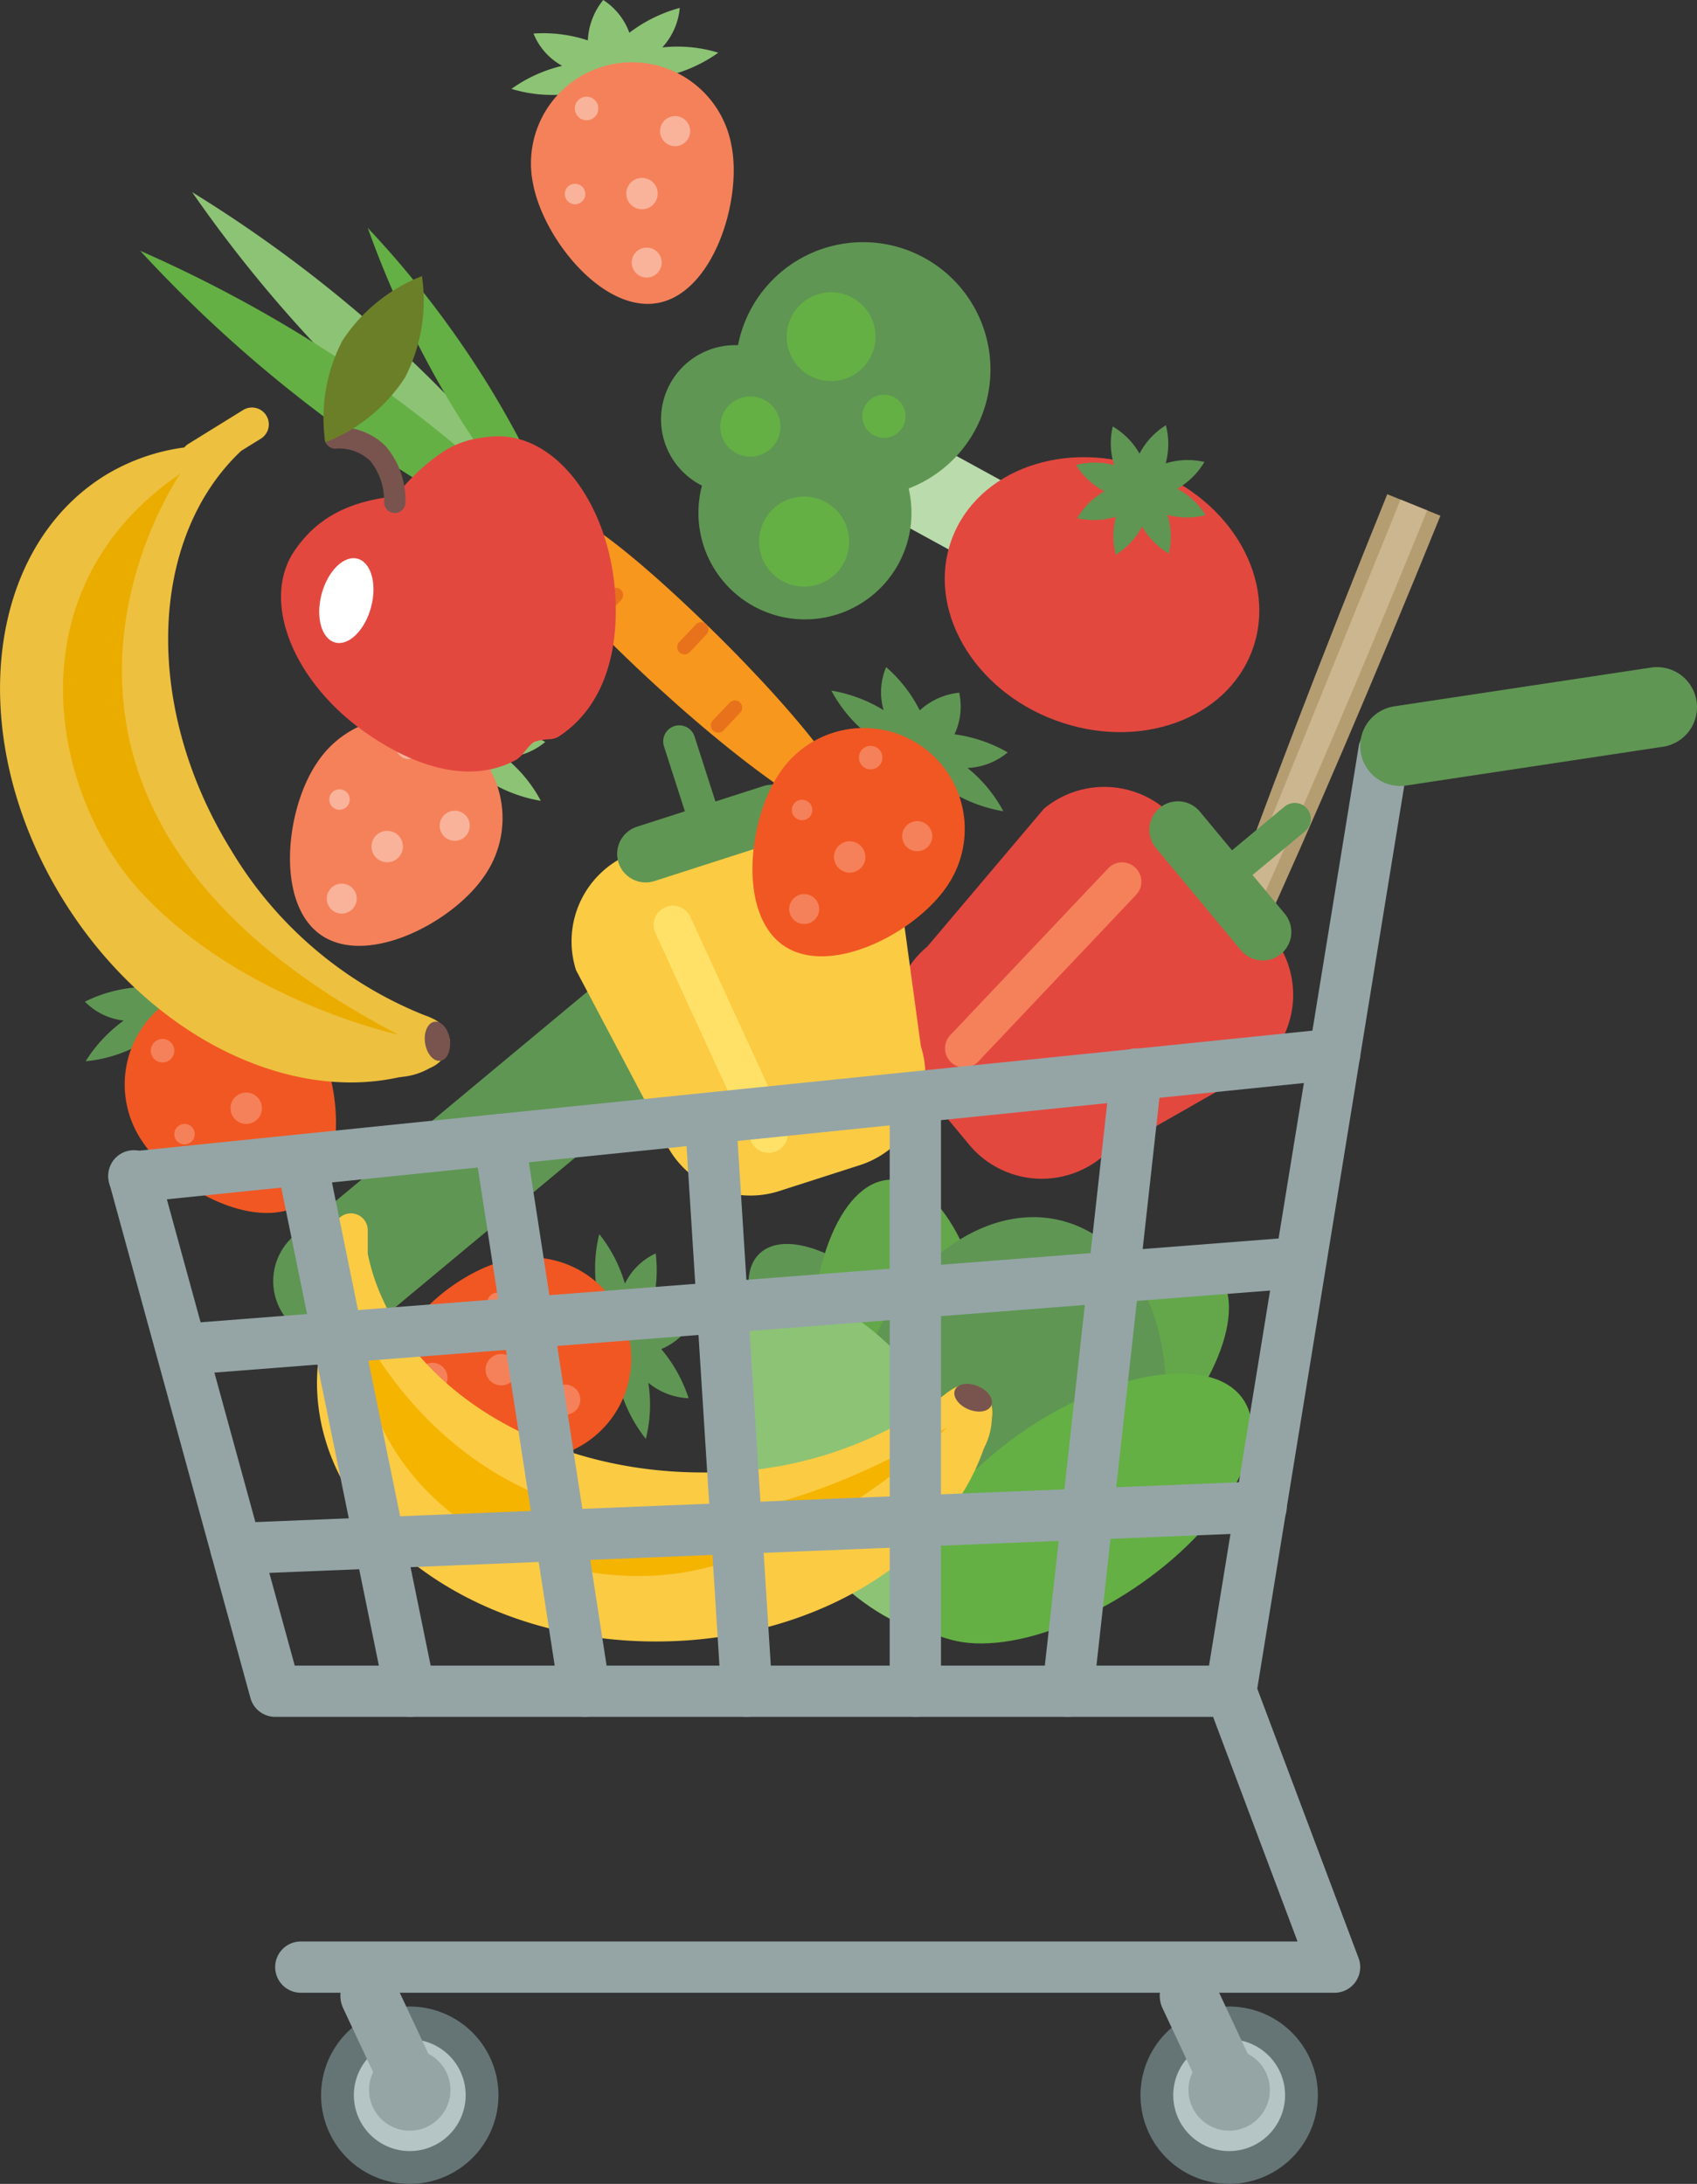 <svg xmlns="http://www.w3.org/2000/svg" width="154.526" height="198.896" viewBox="0 0 154.526 198.896">
  <rect x="0" y="0" width="154.526" height="198.896" fill="#333333" stroke="none"/>
  <g id="Component_2_1" data-name="Component 2 – 1" transform="translate(0 0)">
    <g id="Group_5417" data-name="Group 5417" transform="translate(105.42 45.014)">
      <g id="Group_5398" data-name="Group 5398" transform="translate(1.078 0)">
        <g id="Group_5397" data-name="Group 5397">
          <path id="Path_4154" data-name="Path 4154" d="M150.657,80c-12.217,30.185-21.018,54.984-19.691,55.522s12.283-23.383,24.531-53.562Z" transform="translate(-130.833 -80.003)" fill="#b59d72"/>
        </g>
      </g>
      <g id="Group_5400" data-name="Group 5400" transform="translate(0 0.489)">
        <g id="Group_5399" data-name="Group 5399">
          <path id="Path_4155" data-name="Path 4155" d="M152.067,80.4l-22.109,54.538.006.006c1.325.539,12.282-23.383,24.53-53.562Z" transform="translate(-129.958 -80.4)" fill="#ccb68f"/>
        </g>
      </g>
    </g>
    <g id="Group_5503" data-name="Group 5503">
      <g id="Group_5419" data-name="Group 5419" transform="translate(12.765 17.501)">
        <g id="Group_5418" data-name="Group 5418">
          <path id="Path_4170" data-name="Path 4170" d="M74.883,76.681A122.623,122.623,0,0,0,94.762,91.929,122.6,122.6,0,0,0,78.451,72.911,122.394,122.394,0,0,0,58.572,57.665,122.591,122.591,0,0,0,74.883,76.681Z" transform="translate(-53.841 -57.665)" fill="#8dc375"/>
          <path id="Path_4171" data-name="Path 4171" d="M73.5,78.6A122.688,122.688,0,0,0,95.285,90.969a122.478,122.478,0,0,0-18.769-16.6A122.507,122.507,0,0,0,54.731,62,122.608,122.608,0,0,0,73.5,78.6Z" transform="translate(-54.731 -56.661)" fill="#64b044"/>
          <path id="Path_4172" data-name="Path 4172" d="M79.441,76.842A89.555,89.555,0,0,0,90.563,91.4,89.575,89.575,0,0,0,82.68,74.864,89.564,89.564,0,0,0,71.557,60.308,89.7,89.7,0,0,0,79.441,76.842Z" transform="translate(-50.833 -57.053)" fill="#64b044"/>
        </g>
        <path id="Path_4173" data-name="Path 4173" d="M93.322,95.56c9.531,9.021,18.365,15.157,19.738,13.708s-5.238-9.94-14.766-18.96S84.834,79.8,83.459,81.242,83.793,86.539,93.322,95.56Z" transform="translate(-48.172 -52.314)" fill="#f7971e"/>
        <path id="Path_4174" data-name="Path 4174" d="M88.331,89.672a.661.661,0,0,0,.934-.026l1.525-1.611a.661.661,0,0,0-.023-.935h0a.663.663,0,0,0-.936.026L88.3,88.737a.659.659,0,0,0,.027.935Z" transform="translate(-46.995 -50.888)" fill="#e8721b"/>
        <path id="Path_4175" data-name="Path 4175" d="M94.644,92.214a.658.658,0,0,0,.932-.025L97.1,90.576a.663.663,0,0,0-.026-.935h0a.664.664,0,0,0-.936.026l-1.525,1.61a.663.663,0,0,0,.027.937Z" transform="translate(-45.532 -50.299)" fill="#e8721b"/>
        <path id="Path_4176" data-name="Path 4176" d="M97.13,98.005a.659.659,0,0,0,.934-.028l1.526-1.61a.663.663,0,0,0-.025-.936h0a.663.663,0,0,0-.935.026L97.1,97.067a.665.665,0,0,0,.026.939Z" transform="translate(-44.956 -48.958)" fill="#e8721b"/>
        <path id="Path_4177" data-name="Path 4177" d="M102.706,101.3a.66.66,0,0,0,.935-.023l1.526-1.612a.664.664,0,0,0-.026-.936h0a.665.665,0,0,0-.937.027l-1.524,1.611a.66.66,0,0,0,.026.934Z" transform="translate(-43.665 -48.193)" fill="#e8721b"/>
      </g>
      <g id="Group_5420" data-name="Group 5420" transform="translate(66.247 107.435)">
        <path id="Path_4178" data-name="Path 4178" d="M100.714,136.31c2.3-2.173,7.741-.144,12.163,4.529s6.153,10.217,3.863,12.392-7.739.142-12.164-4.529S98.424,138.481,100.714,136.31Z" transform="translate(-97.795 -129.582)" fill="#5f9653"/>
        <path id="Path_4179" data-name="Path 4179" d="M113.767,166.268c-4.533.3-8.728-7.427-9.368-17.252s2.51-18.028,7.041-18.325,8.723,7.427,9.366,17.252S118.294,165.974,113.767,166.268Z" transform="translate(-96.726 -130.683)" fill="#64a74a"/>
        <path id="Path_4180" data-name="Path 4180" d="M113.36,162.055c-3.1-3.316.213-11.457,7.4-18.184s15.533-9.49,18.635-6.172-.211,11.453-7.4,18.182S116.461,165.371,113.36,162.055Z" transform="translate(-94.9 -129.383)" fill="#64a74a"/>
        <path id="Path_4181" data-name="Path 4181" d="M135.015,156.754c-3.031,10.469-11.572,17.193-19.081,15.021s-11.139-12.421-8.109-22.891,11.573-17.193,19.081-15.02S138.045,146.285,135.015,156.754Z" transform="translate(-96.16 -130.041)" fill="#5f9653"/>
        <path id="Path_4182" data-name="Path 4182" d="M120.36,169.329c-4.016,2.684-11.713-1.772-17.184-9.952s-6.656-17-2.641-19.685,11.708,1.769,17.186,9.954S124.374,166.643,120.36,169.329Z" transform="translate(-98.154 -128.777)" fill="#8dc375"/>
        <path id="Path_4183" data-name="Path 4183" d="M142.013,147.4c2.686,4.016-1.771,11.708-9.953,17.182s-17,6.657-19.682,2.641,1.769-11.707,9.953-17.186S139.327,143.386,142.013,147.4Z" transform="translate(-95.039 -127.362)" fill="#64b044"/>
      </g>
      <g id="Group_5423" data-name="Group 5423" transform="translate(26.405 59.807)">
        <g id="Group_5421" data-name="Group 5421">
          <path id="Path_4184" data-name="Path 4184" d="M82.615,103.359a13.226,13.226,0,0,0,4.757,1.783A12.736,12.736,0,0,0,84.11,101.2a6.12,6.12,0,0,0,3.665-1.419,13.356,13.356,0,0,0-4.848-1.647,5.971,5.971,0,0,0,.429-3.791,6.266,6.266,0,0,0-3.592,1.61,13,13,0,0,0-3.058-3.939,5.829,5.829,0,0,0-.234,3.924,13.146,13.146,0,0,0-4.754-1.781,12.706,12.706,0,0,0,3.264,3.94,6.113,6.113,0,0,0-3.668,1.419,13.315,13.315,0,0,0,4.85,1.646,5.96,5.96,0,0,0-.432,3.792,6.236,6.236,0,0,0,3.589-1.611,12.949,12.949,0,0,0,3.064,3.938A5.829,5.829,0,0,0,82.615,103.359Z" transform="translate(-64.529 -92.014)" fill="#8dc375"/>
          <path id="Path_4185" data-name="Path 4185" d="M83.463,111c-2.908,4.228-10.632,8.2-14.819,5.326s-3.253-11.514-.347-15.741A9.2,9.2,0,1,1,83.463,111Z" transform="translate(-65.805 -90.968)" fill="#f5815a"/>
        </g>
        <g id="Group_5422" data-name="Group 5422" transform="translate(3.352 7.172)">
          <path id="Path_4186" data-name="Path 4186" d="M75.159,99.9a1.071,1.071,0,1,1,.576-1.4A1.072,1.072,0,0,1,75.159,99.9Z" transform="translate(-67.334 -97.837)" fill="#f9b39a"/>
          <path id="Path_4187" data-name="Path 4187" d="M78.772,106.037a1.369,1.369,0,1,1,.737-1.791A1.371,1.371,0,0,1,78.772,106.037Z" transform="translate(-66.593 -96.547)" fill="#f9b39a"/>
          <path id="Path_4188" data-name="Path 4188" d="M73.81,107.64a1.429,1.429,0,1,1,.772-1.868A1.428,1.428,0,0,1,73.81,107.64Z" transform="translate(-67.761 -96.202)" fill="#f9b39a"/>
          <path id="Path_4189" data-name="Path 4189" d="M70,103.61a.93.93,0,1,1,.5-1.216A.928.928,0,0,1,70,103.61Z" transform="translate(-68.483 -96.914)" fill="#f9b39a"/>
          <path id="Path_4190" data-name="Path 4190" d="M70.413,111.418a1.362,1.362,0,1,1,.733-1.78A1.362,1.362,0,0,1,70.413,111.418Z" transform="translate(-68.527 -95.298)" fill="#f9b39a"/>
        </g>
      </g>
      <g id="Group_5426" data-name="Group 5426" transform="translate(7.73 83.985)">
        <g id="Group_5424" data-name="Group 5424">
          <path id="Path_4191" data-name="Path 4191" d="M63.387,117.783a13.233,13.233,0,0,0,3.472-3.71,12.726,12.726,0,0,0-4.891,1.5,6.123,6.123,0,0,0,.1-3.929,13.322,13.322,0,0,0-3.381,3.843,5.974,5.974,0,0,0-3.337-1.851,6.263,6.263,0,0,0,.108,3.936,12.976,12.976,0,0,0-4.812,1.311,5.832,5.832,0,0,0,3.534,1.722,13.174,13.174,0,0,0-3.47,3.709,12.776,12.776,0,0,0,4.892-1.5,6.124,6.124,0,0,0-.1,3.933,13.334,13.334,0,0,0,3.383-3.847,5.946,5.946,0,0,0,3.334,1.852,6.234,6.234,0,0,0-.11-3.931,12.9,12.9,0,0,0,4.812-1.318A5.827,5.827,0,0,0,63.387,117.783Z" transform="translate(-50.643 -111.644)" fill="#5f9653"/>
          <path id="Path_4192" data-name="Path 4192" d="M70.56,120.459c2.79,4.306,3.494,12.966-.769,15.728s-11.883-1.416-14.672-5.722a9.2,9.2,0,1,1,15.44-10.006Z" transform="translate(-49.955 -110.59)" fill="#f15723"/>
        </g>
        <g id="Group_5425" data-name="Group 5425" transform="translate(5.999 9.17)">
          <path id="Path_4193" data-name="Path 4193" d="M57.655,121.349a1.07,1.07,0,1,1-1.072-1.069A1.072,1.072,0,0,1,57.655,121.349Z" transform="translate(-55.514 -118.813)" fill="#f5815a"/>
          <path id="Path_4194" data-name="Path 4194" d="M64.7,120.457a1.369,1.369,0,1,1-1.371-1.368A1.369,1.369,0,0,1,64.7,120.457Z" transform="translate(-54.021 -119.089)" fill="#f5815a"/>
          <path id="Path_4195" data-name="Path 4195" d="M64.269,125.671a1.429,1.429,0,1,1-1.431-1.43A1.431,1.431,0,0,1,64.269,125.671Z" transform="translate(-54.148 -117.895)" fill="#f5815a"/>
          <path id="Path_4196" data-name="Path 4196" d="M59.114,127.494a.931.931,0,1,1-.932-.931A.93.93,0,0,1,59.114,127.494Z" transform="translate(-55.111 -117.357)" fill="#f5815a"/>
          <path id="Path_4197" data-name="Path 4197" d="M66.455,130.238a1.362,1.362,0,1,1-1.362-1.36A1.363,1.363,0,0,1,66.455,130.238Z" transform="translate(-53.61 -116.821)" fill="#f5815a"/>
        </g>
      </g>
      <g id="Group_5429" data-name="Group 5429" transform="translate(35.626 112.395)">
        <g id="Group_5427" data-name="Group 5427">
          <path id="Path_4198" data-name="Path 4198" d="M91.382,148.845a13.226,13.226,0,0,0,2.33,4.514,12.73,12.73,0,0,0,.227-5.111,6.107,6.107,0,0,0,3.669,1.408,13.339,13.339,0,0,0-2.489-4.475,5.973,5.973,0,0,0,2.864-2.521,6.272,6.272,0,0,0-3.746-1.218,12.993,12.993,0,0,0,.377-4.973,5.828,5.828,0,0,0-2.806,2.755,13.154,13.154,0,0,0-2.332-4.513,12.734,12.734,0,0,0-.223,5.114,6.107,6.107,0,0,0-3.672-1.41,13.353,13.353,0,0,0,2.49,4.477,5.947,5.947,0,0,0-2.864,2.52,6.254,6.254,0,0,0,3.742,1.212,12.99,12.99,0,0,0-.371,4.975A5.814,5.814,0,0,0,91.382,148.845Z" transform="translate(-70.531 -134.71)" fill="#5f9653"/>
          <path id="Path_4199" data-name="Path 4199" d="M87.994,154.6c-4.993,1.184-13.388-1.051-14.563-5.995s5.316-10.72,10.307-11.905a9.2,9.2,0,1,1,4.257,17.9Z" transform="translate(-73.292 -134.308)" fill="#f15723"/>
        </g>
        <g id="Group_5428" data-name="Group 5428" transform="translate(2.402 5.331)">
          <path id="Path_4200" data-name="Path 4200" d="M87.348,141.54a1.07,1.07,0,1,1,1.366-.652A1.072,1.072,0,0,1,87.348,141.54Z" transform="translate(-72.603 -138.941)" fill="#f5815a"/>
          <path id="Path_4201" data-name="Path 4201" d="M85.957,148.5a1.369,1.369,0,1,1,1.749-.831A1.368,1.368,0,0,1,85.957,148.5Z" transform="translate(-72.971 -137.464)" fill="#f5815a"/>
          <path id="Path_4202" data-name="Path 4202" d="M81.214,146.35a1.428,1.428,0,1,1,1.828-.867A1.426,1.426,0,0,1,81.214,146.35Z" transform="translate(-74.08 -137.988)" fill="#f5815a"/>
          <path id="Path_4203" data-name="Path 4203" d="M81.01,140.847a.931.931,0,1,1,1.189-.567A.93.93,0,0,1,81.01,140.847Z" transform="translate(-74.05 -139.039)" fill="#f5815a"/>
          <path id="Path_4204" data-name="Path 4204" d="M76.147,146.878a1.364,1.364,0,1,1,1.74-.828A1.362,1.362,0,0,1,76.147,146.878Z" transform="translate(-75.243 -137.836)" fill="#f5815a"/>
        </g>
      </g>
      <path id="Path_4205" data-name="Path 4205" d="M116.49,107.156a5.452,5.452,0,0,1-.7,7.678L73.51,150.022a5.454,5.454,0,0,1-7.681-.7h0a5.455,5.455,0,0,1,.7-7.682l42.276-35.185a5.455,5.455,0,0,1,7.681.7Z" transform="translate(-39.687 -29.154)" fill="#5f9653"/>
      <g id="Group_5430" data-name="Group 5430" transform="translate(81.336 71.667)">
        <path id="Path_4206" data-name="Path 4206" d="M124.126,103.63a8.606,8.606,0,0,1,12.116,1.116l8.59,10.334a8.6,8.6,0,0,1-1.115,12.115l-14.286,8.147a8.6,8.6,0,0,1-12.113-1.116l-4.924-5.921a8.6,8.6,0,0,1,1.113-12.116Z" transform="translate(-110.404 -101.643)" fill="#e3483f"/>
        <path id="Path_4207" data-name="Path 4207" d="M129.085,107.771a1.751,1.751,0,0,1,2.477-.067h0a1.75,1.75,0,0,1,.07,2.474l-14.369,15.184a1.75,1.75,0,0,1-2.478.067h0a1.748,1.748,0,0,1-.068-2.476Z" transform="translate(-109.516 -100.35)" fill="#f5815a"/>
        <path id="Path_4208" data-name="Path 4208" d="M130.278,103.307a2.6,2.6,0,0,1,3.661.339l7.728,9.3a2.6,2.6,0,0,1-.336,3.659h0a2.6,2.6,0,0,1-3.659-.337l-7.73-9.3a2.6,2.6,0,0,1,.337-3.661Z" transform="translate(-106.017 -101.396)" fill="#5f9653"/>
        <path id="Path_4209" data-name="Path 4209" d="M140.437,103.164a1.465,1.465,0,0,1,2.058.191h0a1.461,1.461,0,0,1-.188,2.057l-5.343,4.444a1.46,1.46,0,0,1-2.056-.191h0a1.457,1.457,0,0,1,.186-2.057Z" transform="translate(-104.806 -101.368)" fill="#5f9653"/>
      </g>
      <g id="Group_5431" data-name="Group 5431" transform="translate(52.041 66.062)">
        <path id="Path_4210" data-name="Path 4210" d="M87.035,118.086a8.6,8.6,0,0,1,5.559-10.82l12.793-4.109a8.6,8.6,0,0,1,10.821,5.559l2.222,16.3a8.6,8.6,0,0,1-5.557,10.821l-7.333,2.356a8.6,8.6,0,0,1-10.821-5.559Z" transform="translate(-86.619 -95.783)" fill="#fbcb43"/>
        <path id="Path_4211" data-name="Path 4211" d="M92.851,112.912a1.751,1.751,0,0,1,.861-2.322h0a1.756,1.756,0,0,1,2.327.86l8.714,19a1.752,1.752,0,0,1-.861,2.324h0a1.753,1.753,0,0,1-2.324-.862Z" transform="translate(-85.213 -94.002)" fill="#ffe167"/>
        <path id="Path_4212" data-name="Path 4212" d="M90.118,108.575a2.6,2.6,0,0,1,1.681-3.269l11.509-3.7a2.6,2.6,0,0,1,3.269,1.678h0a2.6,2.6,0,0,1-1.679,3.271l-11.511,3.7a2.6,2.6,0,0,1-3.269-1.678Z" transform="translate(-85.838 -96.075)" fill="#5f9653"/>
        <path id="Path_4213" data-name="Path 4213" d="M93.469,99a1.464,1.464,0,0,1,.943-1.84h0a1.464,1.464,0,0,1,1.84.945l2.125,6.617a1.461,1.461,0,0,1-.943,1.836h0a1.461,1.461,0,0,1-1.839-.942Z" transform="translate(-85.049 -97.092)" fill="#5f9653"/>
      </g>
      <g id="Group_5432" data-name="Group 5432" transform="translate(0 37.092)">
        <path id="Path_4214" data-name="Path 4214" d="M85.34,131.288a2.758,2.758,0,0,0-1.652-2.079,5.643,5.643,0,0,0-.669-.271,36.1,36.1,0,0,1-17.592-15.012c-8.113-13.106-7.484-28.506.909-36.391l1.818-1.125A1.535,1.535,0,0,0,66.54,73.8l-5.086,3.147a1.542,1.542,0,0,0-.3.283,18.534,18.534,0,0,0-7.2,2.534c-11.079,6.858-12.814,24.165-3.834,38.671,7.529,12.165,20.206,18.5,30.646,16.14a.28.28,0,0,0,.172-.017,6.245,6.245,0,0,0,2.557-.8A2.955,2.955,0,0,0,85.34,131.288Z" transform="translate(-44.367 -73.571)" fill="#edc03f"/>
        <path id="Path_4215" data-name="Path 4215" d="M59.7,78.486s-20.781,29.946,19.862,51.087c0,0-14.3-3.087-23.445-12.989C47.864,107.64,44.26,89,59.7,78.486Z" transform="translate(-43.288 -72.433)" fill="#ebac00"/>
        <path id="Path_4216" data-name="Path 4216" d="M77.2,122.564c-.62.1-1.251-.622-1.4-1.6s.232-1.856.85-1.953,1.253.622,1.4,1.6S77.82,122.47,77.2,122.564Z" transform="translate(-37.093 -63.047)" fill="#79544e"/>
      </g>
      <g id="Group_5436" data-name="Group 5436" transform="translate(25.589 25.148)">
        <g id="Group_5433" data-name="Group 5433" transform="translate(0 14.588)">
          <path id="Path_4217" data-name="Path 4217" d="M73.129,102.9c4.659,3.175,9.426,4.38,13.309,2.344.773-.41,1.063-1.238,1.765-1.7a5.331,5.331,0,0,1,1.478-.24,1.939,1.939,0,0,0,.717-.219c3.806-2.466,5.567-7.146,5.173-13.058C95,81.754,90.044,75.361,84.5,75.734a11.761,11.761,0,0,0-2.171.325,8.357,8.357,0,0,0-2.3.982,18.544,18.544,0,0,0-4.285,3.938c-.053.065-.113.134-.168.2-4.413.467-7.231,2.072-9.2,4.954C63.251,90.727,66.275,98.23,73.129,102.9Z" transform="translate(-65.143 -75.718)" fill="#e3483f"/>
        </g>
        <g id="Group_5434" data-name="Group 5434" transform="translate(3.952 13.77)">
          <path id="Path_4218" data-name="Path 4218" d="M75.242,82.737a.97.97,0,0,0,.488-.793,7.6,7.6,0,0,0-1.814-5.191,5.973,5.973,0,0,0-4.609-1.7A.974.974,0,0,0,69.345,77a4.109,4.109,0,0,1,3.17,1.1,5.751,5.751,0,0,1,1.271,3.737.973.973,0,0,0,.921,1.022A.963.963,0,0,0,75.242,82.737Z" transform="translate(-68.352 -75.054)" fill="#79544e"/>
        </g>
        <g id="Group_5435" data-name="Group 5435" transform="translate(3.479 25.69)">
          <path id="Path_4219" data-name="Path 4219" d="M68.187,87.992c-.562,2.109-.01,4.085,1.23,4.417s2.707-1.107,3.27-3.213.012-4.084-1.23-4.416S68.751,85.886,68.187,87.992Z" transform="translate(-67.968 -84.732)" fill="#fff"/>
        </g>
        <path id="Path_4220" data-name="Path 4220" d="M68.445,79.014a15.272,15.272,0,0,0,7.261-5.906,15.266,15.266,0,0,0,1.543-9.234,15.27,15.27,0,0,0-7.263,5.907A15.261,15.261,0,0,0,68.445,79.014Z" transform="translate(-64.415 -63.874)" fill="#6b7f28"/>
      </g>
      <g id="Group_5437" data-name="Group 5437" transform="translate(28.862 110.504)">
        <path id="Path_4221" data-name="Path 4221" d="M128.131,148.98a2.761,2.761,0,0,0-2.637.312,5.627,5.627,0,0,0-.581.426,36.1,36.1,0,0,1-22.023,7.055c-15.414,0-28.177-8.639-30.465-19.927V134.71a1.534,1.534,0,1,0-3.068,0v5.979a1.507,1.507,0,0,0,.081.406,18.538,18.538,0,0,0-1.637,7.459c0,13.027,13.8,23.614,30.863,23.614,14.307,0,26.365-7.444,29.854-17.565a.282.282,0,0,0,.078-.155,6.258,6.258,0,0,0,.66-2.6A2.959,2.959,0,0,0,128.131,148.98Z" transform="translate(-67.8 -133.175)" fill="#fbcb43"/>
        <path id="Path_4222" data-name="Path 4222" d="M70.622,140.884s14.525,33.43,53.894,10c0,0-10.153,10.534-23.385,13.1C89.181,166.3,71.435,159.548,70.622,140.884Z" transform="translate(-67.146 -131.389)" fill="#f5b400"/>
        <path id="Path_4223" data-name="Path 4223" d="M118.291,147.746c-.244.578-1.187.734-2.1.351s-1.457-1.176-1.214-1.753,1.189-.737,2.1-.349S118.537,147.166,118.291,147.746Z" transform="translate(-56.884 -130.254)" fill="#79544e"/>
      </g>
      <g id="Group_5438" data-name="Group 5438" transform="translate(60.192 22.054)">
        <path id="Path_4224" data-name="Path 4224" d="M127.055,83.293a1.765,1.765,0,0,1,.7,2.4l-2.054,3.75a1.766,1.766,0,0,1-2.4.7l-20.68-11.331a1.769,1.769,0,0,1-.7-2.4l2.054-3.748a1.771,1.771,0,0,1,2.4-.7Z" transform="translate(-91.276 -58.957)" fill="#badbac"/>
        <path id="Path_4225" data-name="Path 4225" d="M110.366,74.7a9.7,9.7,0,1,1-13.171,3.845A9.7,9.7,0,0,1,110.366,74.7Z" transform="translate(-92.597 -58.549)" fill="#5f9653"/>
        <path id="Path_4226" data-name="Path 4226" d="M103.238,69.808a6.755,6.755,0,1,1-9.169,2.678A6.756,6.756,0,0,1,103.238,69.808Z" transform="translate(-93.237 -59.598)" fill="#5f9653"/>
        <path id="Path_4227" data-name="Path 4227" d="M115.934,62.792a11.6,11.6,0,1,1-15.753,4.6A11.6,11.6,0,0,1,115.934,62.792Z" transform="translate(-91.959 -61.362)" fill="#5f9653"/>
        <path id="Path_4228" data-name="Path 4228" d="M106.559,80.681a4.1,4.1,0,1,1-5.568,1.627A4.1,4.1,0,0,1,106.559,80.681Z" transform="translate(-91.557 -57.003)" fill="#64b044"/>
        <path id="Path_4229" data-name="Path 4229" d="M108.518,65.566a4.044,4.044,0,1,1-5.49,1.6A4.047,4.047,0,0,1,108.518,65.566Z" transform="translate(-91.084 -60.503)" fill="#64b044"/>
        <path id="Path_4230" data-name="Path 4230" d="M101.672,73.107a2.74,2.74,0,1,1-3.718,1.086A2.74,2.74,0,0,1,101.672,73.107Z" transform="translate(-92.222 -58.719)" fill="#64b044"/>
        <path id="Path_4231" data-name="Path 4231" d="M111.037,72.885a1.965,1.965,0,1,1-2.667.777A1.964,1.964,0,0,1,111.037,72.885Z" transform="translate(-89.787 -58.749)" fill="#64b044"/>
      </g>
      <g id="Group_5495" data-name="Group 5495" transform="translate(9.882 60.756)">
        <g id="Group_5450" data-name="Group 5450" transform="translate(19.356 118.385)">
          <g id="Group_5441" data-name="Group 5441" transform="translate(0 3.604)">
            <g id="Group_5440" data-name="Group 5440">
              <g id="Group_5439" data-name="Group 5439">
                <path id="Path_4232" data-name="Path 4232" d="M84.255,199.909a8.075,8.075,0,1,1-8.074-8.081A8.076,8.076,0,0,1,84.255,199.909Z" transform="translate(-68.105 -191.828)" fill="#657576"/>
              </g>
            </g>
          </g>
          <g id="Group_5444" data-name="Group 5444" transform="translate(2.984 6.59)">
            <g id="Group_5443" data-name="Group 5443">
              <g id="Group_5442" data-name="Group 5442">
                <path id="Path_4233" data-name="Path 4233" d="M80.709,199.347a5.09,5.09,0,1,1-5.089-5.1A5.09,5.09,0,0,1,80.709,199.347Z" transform="translate(-70.528 -194.252)" fill="#b5c5c6"/>
              </g>
            </g>
          </g>
          <g id="Group_5446" data-name="Group 5446" transform="translate(4.368 7.494)">
            <g id="Group_5445" data-name="Group 5445">
              <path id="Path_4234" data-name="Path 4234" d="M79.063,198.7a3.706,3.706,0,1,1-3.7-3.712A3.705,3.705,0,0,1,79.063,198.7Z" transform="translate(-71.651 -194.986)" fill="#95a5a6"/>
            </g>
          </g>
          <g id="Group_5449" data-name="Group 5449" transform="translate(1.756)">
            <g id="Group_5448" data-name="Group 5448">
              <g id="Group_5447" data-name="Group 5447">
                <path id="Path_4235" data-name="Path 4235" d="M78.26,198.338a2.637,2.637,0,0,1-1.267,3.5h0a2.641,2.641,0,0,1-3.5-1.267l-3.711-7.921a2.63,2.63,0,0,1,1.267-3.5h0a2.628,2.628,0,0,1,3.5,1.265Z" transform="translate(-69.53 -188.902)" fill="#95a5a6"/>
              </g>
            </g>
          </g>
        </g>
        <g id="Group_5462" data-name="Group 5462" transform="translate(93.969 118.385)">
          <g id="Group_5453" data-name="Group 5453" transform="translate(0 3.604)">
            <g id="Group_5452" data-name="Group 5452">
              <g id="Group_5451" data-name="Group 5451">
                <path id="Path_4236" data-name="Path 4236" d="M144.834,199.909a8.075,8.075,0,1,1-8.075-8.081A8.076,8.076,0,0,1,144.834,199.909Z" transform="translate(-128.684 -191.828)" fill="#657576"/>
              </g>
            </g>
          </g>
          <g id="Group_5456" data-name="Group 5456" transform="translate(2.984 6.59)">
            <g id="Group_5455" data-name="Group 5455">
              <g id="Group_5454" data-name="Group 5454">
                <path id="Path_4237" data-name="Path 4237" d="M141.288,199.347a5.091,5.091,0,1,1-5.09-5.1A5.09,5.09,0,0,1,141.288,199.347Z" transform="translate(-131.107 -194.252)" fill="#b5c5c6"/>
              </g>
            </g>
          </g>
          <g id="Group_5458" data-name="Group 5458" transform="translate(4.369 7.494)">
            <g id="Group_5457" data-name="Group 5457">
              <path id="Path_4238" data-name="Path 4238" d="M139.642,198.7a3.705,3.705,0,1,1-3.7-3.712A3.706,3.706,0,0,1,139.642,198.7Z" transform="translate(-132.231 -194.986)" fill="#95a5a6"/>
            </g>
          </g>
          <g id="Group_5461" data-name="Group 5461" transform="translate(1.755)">
            <g id="Group_5460" data-name="Group 5460">
              <g id="Group_5459" data-name="Group 5459">
                <path id="Path_4239" data-name="Path 4239" d="M138.839,198.338a2.636,2.636,0,0,1-1.269,3.5h0a2.64,2.64,0,0,1-3.5-1.267l-3.712-7.921a2.629,2.629,0,0,1,1.269-3.5h0a2.628,2.628,0,0,1,3.5,1.265Z" transform="translate(-130.109 -188.902)" fill="#95a5a6"/>
              </g>
            </g>
          </g>
        </g>
        <g id="Group_5465" data-name="Group 5465" transform="translate(0 1.185)">
          <g id="Group_5464" data-name="Group 5464">
            <g id="Group_5463" data-name="Group 5463">
              <path id="Path_4240" data-name="Path 4240" d="M154.587,188.165H67.565a2.334,2.334,0,0,1-2.253-1.719L52.474,139.608a2.335,2.335,0,1,1,4.5-1.232L69.346,183.5H152.6l13.626-83.7a2.349,2.349,0,0,1,1.914-1.932l23.928-4.081a2.335,2.335,0,0,1,.785,4.6l-22.285,3.8L156.892,186.2A2.337,2.337,0,0,1,154.587,188.165Z" transform="translate(-52.39 -93.746)" fill="#95a5a6"/>
            </g>
          </g>
        </g>
        <g id="Group_5468" data-name="Group 5468" transform="translate(0 32.908)">
          <g id="Group_5467" data-name="Group 5467">
            <g id="Group_5466" data-name="Group 5466">
              <path id="Path_4241" data-name="Path 4241" d="M54.724,135.36a2.332,2.332,0,0,1-.234-4.653L163.8,119.523a2.332,2.332,0,1,1,.473,4.641L54.963,135.346A1.942,1.942,0,0,1,54.724,135.36Z" transform="translate(-52.39 -119.503)" fill="#95a5a6"/>
            </g>
          </g>
        </g>
        <g id="Group_5471" data-name="Group 5471" transform="translate(15.175 90.928)">
          <g id="Group_5470" data-name="Group 5470">
            <g id="Group_5469" data-name="Group 5469">
              <path id="Path_4242" data-name="Path 4242" d="M161.178,196.412H67.045a2.334,2.334,0,1,1,0-4.668h90.761l-8.26-21.973a2.335,2.335,0,0,1,4.372-1.639l9.446,25.125a2.337,2.337,0,0,1-2.186,3.156Z" transform="translate(-64.711 -166.609)" fill="#95a5a6"/>
            </g>
          </g>
        </g>
        <g id="Group_5474" data-name="Group 5474" transform="translate(4.642 51.939)">
          <g id="Group_5473" data-name="Group 5473">
            <g id="Group_5472" data-name="Group 5472">
              <path id="Path_4243" data-name="Path 4243" d="M58.563,147.469a2.333,2.333,0,0,1-.252-4.658l100.81-7.838a2.3,2.3,0,0,1,2.508,2.142,2.331,2.331,0,0,1-2.147,2.509L58.674,147.462A1.089,1.089,0,0,1,58.563,147.469Z" transform="translate(-56.159 -134.954)" fill="#95a5a6"/>
            </g>
          </g>
        </g>
        <g id="Group_5477" data-name="Group 5477" transform="translate(9.281 74.165)">
          <g id="Group_5476" data-name="Group 5476">
            <g id="Group_5475" data-name="Group 5475">
              <path id="Path_4244" data-name="Path 4244" d="M62.256,161.448a2.336,2.336,0,0,1-.091-4.67L155.475,153a2.336,2.336,0,1,1,.187,4.668l-93.31,3.778Z" transform="translate(-59.925 -152.999)" fill="#95a5a6"/>
            </g>
          </g>
        </g>
        <g id="Group_5480" data-name="Group 5480" transform="translate(15.323 42.883)">
          <g id="Group_5479" data-name="Group 5479">
            <g id="Group_5478" data-name="Group 5478">
              <path id="Path_4245" data-name="Path 4245" d="M76.959,180.321A2.312,2.312,0,0,1,74.7,178.47l-9.82-48.089a2.31,2.31,0,1,1,4.526-.921l9.821,48.089a2.31,2.31,0,0,1-2.266,2.772Z" transform="translate(-64.831 -127.602)" fill="#95a5a6"/>
            </g>
          </g>
        </g>
        <g id="Group_5483" data-name="Group 5483" transform="translate(33.253 40.666)">
          <g id="Group_5482" data-name="Group 5482">
            <g id="Group_5481" data-name="Group 5481">
              <path id="Path_4246" data-name="Path 4246" d="M89.485,180.738a2.336,2.336,0,0,1-2.306-1.981l-7.763-50.269a2.335,2.335,0,0,1,4.615-.711l7.762,50.269a2.333,2.333,0,0,1-1.951,2.662A2.086,2.086,0,0,1,89.485,180.738Z" transform="translate(-79.389 -125.801)" fill="#95a5a6"/>
            </g>
          </g>
        </g>
        <g id="Group_5486" data-name="Group 5486" transform="translate(52.485 38.825)">
          <g id="Group_5485" data-name="Group 5485">
            <g id="Group_5484" data-name="Group 5484">
              <path id="Path_4247" data-name="Path 4247" d="M100.632,181.085a2.333,2.333,0,0,1-2.327-2.189l-3.3-52.1a2.333,2.333,0,0,1,2.184-2.473,2.288,2.288,0,0,1,2.478,2.183l3.295,52.1a2.332,2.332,0,0,1-2.181,2.476C100.733,181.085,100.683,181.085,100.632,181.085Z" transform="translate(-95.003 -124.307)" fill="#95a5a6"/>
            </g>
          </g>
        </g>
        <g id="Group_5489" data-name="Group 5489" transform="translate(71.134 36.974)">
          <g id="Group_5488" data-name="Group 5488">
            <g id="Group_5487" data-name="Group 5487">
              <path id="Path_4248" data-name="Path 4248" d="M112.48,181.433a2.337,2.337,0,0,1-2.336-2.335v-53.96a2.335,2.335,0,0,1,4.669,0V179.1A2.334,2.334,0,0,1,112.48,181.433Z" transform="translate(-110.144 -122.804)" fill="#95a5a6"/>
            </g>
          </g>
        </g>
        <g id="Group_5492" data-name="Group 5492" transform="translate(85.015 34.727)">
          <g id="Group_5491" data-name="Group 5491">
            <g id="Group_5490" data-name="Group 5490">
              <path id="Path_4249" data-name="Path 4249" d="M123.753,181.855a2.28,2.28,0,0,1-.26-.015,2.33,2.33,0,0,1-2.064-2.573l6.232-56.21a2.365,2.365,0,0,1,2.578-2.067,2.338,2.338,0,0,1,2.067,2.58l-6.235,56.2A2.334,2.334,0,0,1,123.753,181.855Z" transform="translate(-121.414 -120.979)" fill="#95a5a6"/>
            </g>
          </g>
        </g>
        <g id="Group_5494" data-name="Group 5494" transform="translate(113.977)">
          <g id="Group_5493" data-name="Group 5493">
            <path id="Path_4250" data-name="Path 4250" d="M175.555,95.886a3.645,3.645,0,0,1-3.061,4.153l-23.375,3.53a3.639,3.639,0,0,1-4.148-3.059h0a3.644,3.644,0,0,1,3.059-4.153l23.372-3.53a3.643,3.643,0,0,1,4.152,3.059Z" transform="translate(-144.929 -92.784)" fill="#5f9653"/>
          </g>
        </g>
      </g>
      <g id="Group_5498" data-name="Group 5498" transform="translate(68.518 60.756)">
        <g id="Group_5496" data-name="Group 5496">
          <path id="Path_4251" data-name="Path 4251" d="M116.806,104.129a13.211,13.211,0,0,0,4.758,1.782,12.728,12.728,0,0,0-3.263-3.94,6.106,6.106,0,0,0,3.664-1.42,13.319,13.319,0,0,0-4.847-1.647,5.958,5.958,0,0,0,.429-3.79,6.256,6.256,0,0,0-3.592,1.61,13.01,13.01,0,0,0-3.059-3.94,5.84,5.84,0,0,0-.232,3.924,13.173,13.173,0,0,0-4.757-1.782,12.76,12.76,0,0,0,3.266,3.943,6.119,6.119,0,0,0-3.669,1.419,13.341,13.341,0,0,0,4.85,1.646,5.952,5.952,0,0,0-.432,3.79,6.236,6.236,0,0,0,3.59-1.61,12.94,12.94,0,0,0,3.062,3.938A5.823,5.823,0,0,0,116.806,104.129Z" transform="translate(-98.721 -92.784)" fill="#5f9653"/>
          <path id="Path_4252" data-name="Path 4252" d="M117.653,111.774c-2.906,4.227-10.629,8.2-14.818,5.327s-3.252-11.516-.347-15.744a9.2,9.2,0,1,1,15.166,10.417Z" transform="translate(-99.997 -91.738)" fill="#f15723"/>
        </g>
        <g id="Group_5497" data-name="Group 5497" transform="translate(3.352 7.172)">
          <path id="Path_4253" data-name="Path 4253" d="M109.349,100.666a1.07,1.07,0,1,1,.576-1.4A1.069,1.069,0,0,1,109.349,100.666Z" transform="translate(-101.526 -98.607)" fill="#f5815a"/>
          <path id="Path_4254" data-name="Path 4254" d="M112.962,106.809a1.37,1.37,0,1,1,.738-1.792A1.37,1.37,0,0,1,112.962,106.809Z" transform="translate(-100.785 -97.317)" fill="#f5815a"/>
          <path id="Path_4255" data-name="Path 4255" d="M108,108.411a1.428,1.428,0,1,1,.772-1.87A1.428,1.428,0,0,1,108,108.411Z" transform="translate(-101.953 -96.972)" fill="#f5815a"/>
          <path id="Path_4256" data-name="Path 4256" d="M104.2,104.381a.931.931,0,1,1,.5-1.217A.931.931,0,0,1,104.2,104.381Z" transform="translate(-102.675 -97.684)" fill="#f5815a"/>
          <path id="Path_4257" data-name="Path 4257" d="M104.6,112.189a1.363,1.363,0,1,1,.734-1.782A1.362,1.362,0,0,1,104.6,112.189Z" transform="translate(-102.719 -96.068)" fill="#f5815a"/>
        </g>
      </g>
      <g id="Group_5499" data-name="Group 5499" transform="translate(86.027 38.727)">
        <path id="Path_4258" data-name="Path 4258" d="M142.211,94.853c-2.344,6.322-10.366,9.176-17.92,6.376s-11.776-10.193-9.432-16.514,10.366-9.177,17.918-6.379S144.555,88.531,142.211,94.853Z" transform="translate(-114.213 -74.352)" fill="#e3483f"/>
        <path id="Path_4259" data-name="Path 4259" d="M132.249,83.064a6.76,6.76,0,0,0,3.471.022,6.7,6.7,0,0,0-2.582-2.4,6.761,6.761,0,0,0,2.469-2.44,6.725,6.725,0,0,0-3.526.128A6.716,6.716,0,0,0,132.1,74.9a6.728,6.728,0,0,0-2.4,2.585,6.728,6.728,0,0,0-2.439-2.472,6.714,6.714,0,0,0,.128,3.528,6.7,6.7,0,0,0-3.473-.023,6.726,6.726,0,0,0,2.585,2.4,6.713,6.713,0,0,0-2.471,2.44,6.72,6.72,0,0,0,3.525-.128,6.726,6.726,0,0,0-.021,3.472,6.742,6.742,0,0,0,2.4-2.583,6.729,6.729,0,0,0,2.439,2.47A6.719,6.719,0,0,0,132.249,83.064Z" transform="translate(-111.964 -74.899)" fill="#5f9653"/>
      </g>
      <g id="Group_5502" data-name="Group 5502" transform="translate(46.57)">
        <g id="Group_5500" data-name="Group 5500">
          <path id="Path_4260" data-name="Path 4260" d="M96.39,50.355a13.231,13.231,0,0,0,4.625-2.1,12.729,12.729,0,0,0-5.1-.48,6.114,6.114,0,0,0,1.589-3.6,13.334,13.334,0,0,0-4.59,2.265,5.965,5.965,0,0,0-2.378-2.984,6.252,6.252,0,0,0-1.4,3.678,12.966,12.966,0,0,0-4.95-.622A5.839,5.839,0,0,0,86.8,49.451a13.143,13.143,0,0,0-4.622,2.1,12.746,12.746,0,0,0,5.1.475,6.11,6.11,0,0,0-1.593,3.6,13.327,13.327,0,0,0,4.594-2.264,5.954,5.954,0,0,0,2.375,2.983,6.241,6.241,0,0,0,1.4-3.677A12.952,12.952,0,0,0,99,53.29,5.822,5.822,0,0,0,96.39,50.355Z" transform="translate(-82.177 -43.456)" fill="#8dc375"/>
          <path id="Path_4261" data-name="Path 4261" d="M101.892,55.724c.935,5.046-1.716,13.318-6.711,14.244S84.739,64.127,83.8,59.084a9.2,9.2,0,1,1,18.088-3.36Z" transform="translate(-81.837 -42.378)" fill="#f5815a"/>
        </g>
        <g id="Group_5501" data-name="Group 5501" transform="translate(4.862 8.811)">
          <path id="Path_4262" data-name="Path 4262" d="M88.925,52.088a1.071,1.071,0,1,1-.583-1.4A1.073,1.073,0,0,1,88.925,52.088Z" transform="translate(-85.954 -50.61)" fill="#f9b39a"/>
          <path id="Path_4263" data-name="Path 4263" d="M95.8,53.933a1.369,1.369,0,1,1-.745-1.79A1.369,1.369,0,0,1,95.8,53.933Z" transform="translate(-84.494 -50.278)" fill="#f9b39a"/>
          <path id="Path_4264" data-name="Path 4264" d="M93.418,58.586a1.428,1.428,0,1,1-.775-1.867A1.427,1.427,0,0,1,93.418,58.586Z" transform="translate(-85.072 -49.219)" fill="#f9b39a"/>
          <path id="Path_4265" data-name="Path 4265" d="M87.917,58.333a.931.931,0,1,1-.506-1.217A.93.93,0,0,1,87.917,58.333Z" transform="translate(-86.125 -49.118)" fill="#f9b39a"/>
          <path id="Path_4266" data-name="Path 4266" d="M93.694,63.647a1.363,1.363,0,1,1-.74-1.779A1.363,1.363,0,0,1,93.694,63.647Z" transform="translate(-84.979 -48.025)" fill="#f9b39a"/>
        </g>
      </g>
    </g>
  </g>
</svg>
